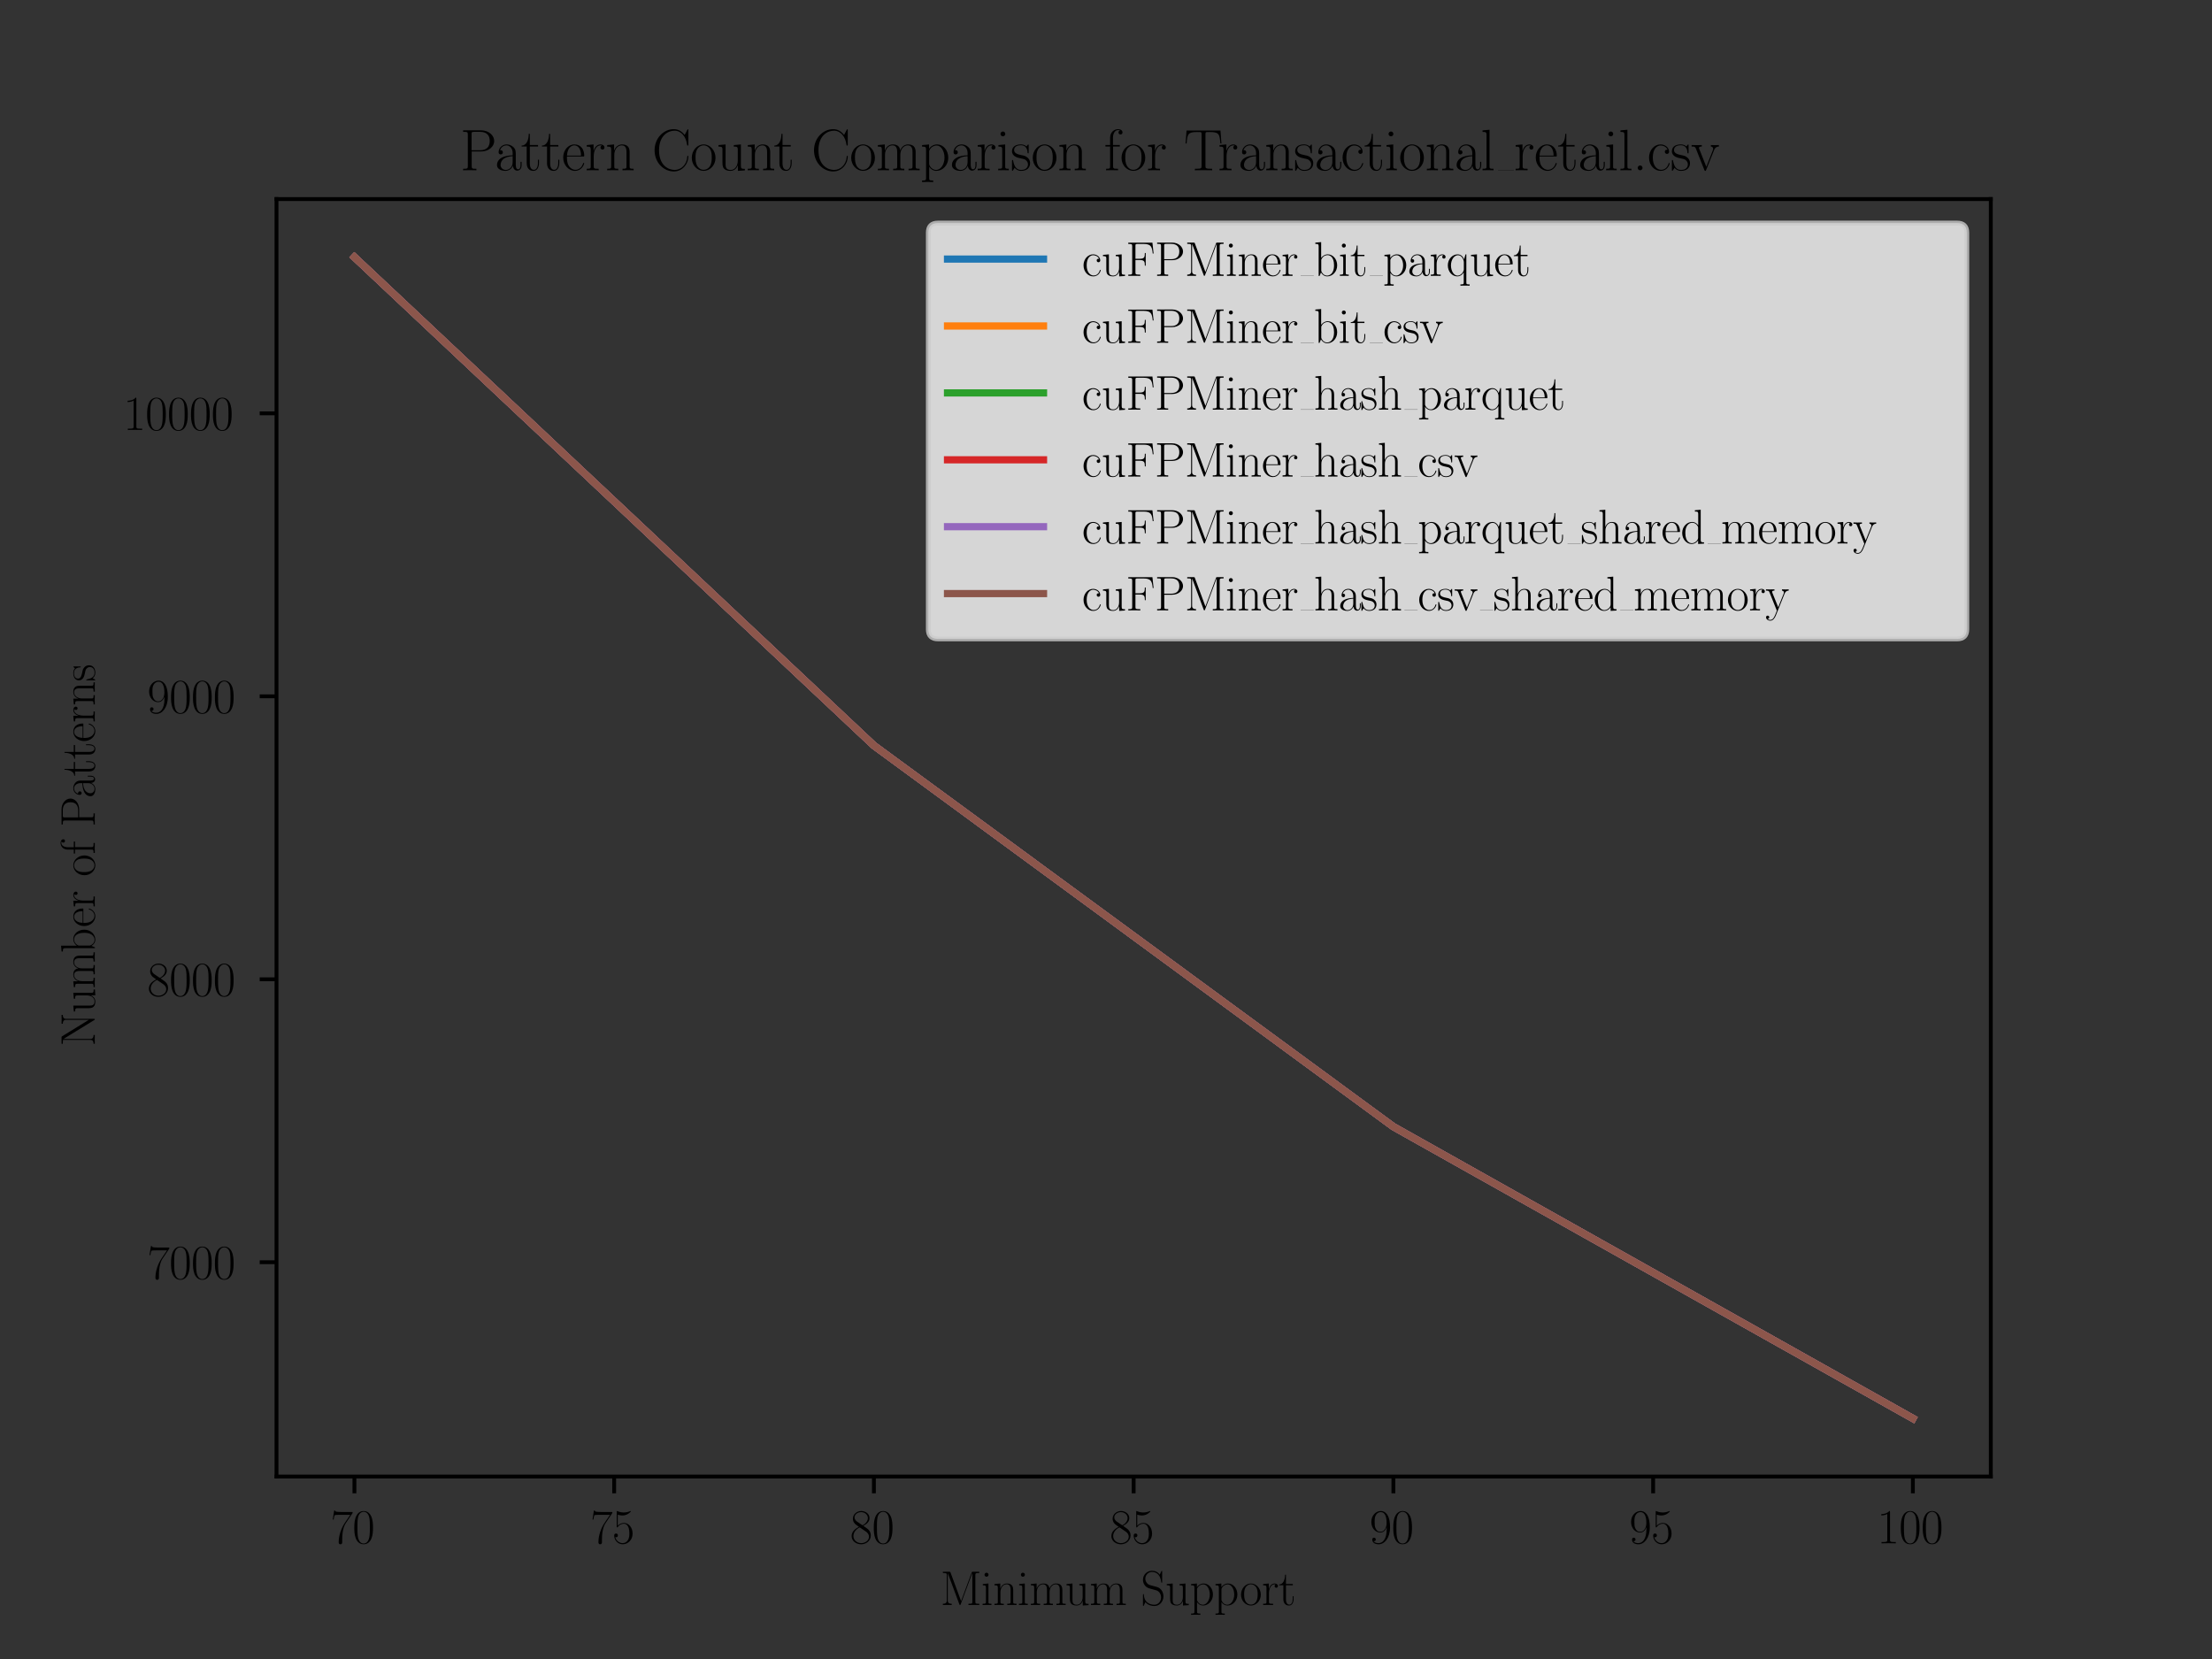 <?xml version="1.0" encoding="utf-8" standalone="no"?>
<!DOCTYPE svg PUBLIC "-//W3C//DTD SVG 1.1//EN"
  "http://www.w3.org/Graphics/SVG/1.1/DTD/svg11.dtd">
<svg xmlns:xlink="http://www.w3.org/1999/xlink" width="460.8pt" height="345.6pt" viewBox="0 0 460.8 345.6" xmlns="http://www.w3.org/2000/svg" version="1.1">
 <rect x="0" y="0" width="460.8" height="345.6" fill="#333333" stroke="none"/>
 <defs>
  <style type="text/css">*{stroke-linejoin: round; stroke-linecap: butt}</style>
 </defs>
 <g id="figure_1">
  <g id="patch_1">
   <path d="M 0 345.6 
L 460.8 345.6 
L 460.8 0 
L 0 0 
L 0 345.6 
z
" style="fill: none"/>
  </g>
  <g id="axes_1">
   <g id="patch_2">
    <path d="M 57.6 307.584 
L 414.72 307.584 
L 414.72 41.472 
L 57.6 41.472 
L 57.6 307.584 
z
" style="fill: none"/>
   </g>
   <g id="matplotlib.axis_1">
    <g id="xtick_1">
     <g id="line2d_1">
      <defs>
       <path id="mb8ec6fbab5" d="M 0 0 
L 0 3.5 
" style="stroke: #000000; stroke-width: 0.8"/>
      </defs>
      <g>
       <use xlink:href="#mb8ec6fbab5" x="73.833" y="307.584" style="stroke: #000000; stroke-width: 0.8"/>
      </g>
     </g>
     <g id="text_1">
      <!-- $\mathdefault{70}$ -->
      <g transform="translate(68.851 321.502) scale(0.1 -0.1)">
       <defs>
        <path id="CMR17-37" d="M 2886 3955 
L 2886 4096 
L 1382 4096 
C 634 4096 621 4166 595 4288 
L 480 4288 
L 294 3104 
L 410 3104 
C 429 3226 474 3552 550 3673 
C 589 3724 1062 3724 1171 3724 
L 2579 3724 
L 1869 2670 
C 1395 1961 1069 1003 1069 166 
C 1069 89 1069 -128 1299 -128 
C 1530 -128 1530 89 1530 172 
L 1530 466 
C 1530 1514 1709 2204 2003 2644 
L 2886 3955 
z
" transform="scale(0.016)"/>
        <path id="CMR17-30" d="M 2688 2038 
C 2688 2430 2682 3099 2413 3613 
C 2176 4063 1798 4224 1466 4224 
C 1158 4224 768 4082 525 3620 
C 269 3137 243 2539 243 2038 
C 243 1671 250 1112 448 623 
C 723 -39 1216 -128 1466 -128 
C 1760 -128 2208 -7 2470 604 
C 2662 1048 2688 1568 2688 2038 
z
M 1466 -26 
C 1056 -26 813 328 723 816 
C 653 1196 653 1749 653 2109 
C 653 2604 653 3015 736 3407 
C 858 3954 1216 4121 1466 4121 
C 1728 4121 2067 3947 2189 3420 
C 2272 3054 2278 2623 2278 2109 
C 2278 1691 2278 1176 2202 797 
C 2067 96 1690 -26 1466 -26 
z
" transform="scale(0.016)"/>
       </defs>
       <use xlink:href="#CMR17-37" transform="scale(0.996)"/>
       <use xlink:href="#CMR17-30" transform="translate(45.69 0) scale(0.996)"/>
      </g>
     </g>
    </g>
    <g id="xtick_2">
     <g id="line2d_2">
      <g>
       <use xlink:href="#mb8ec6fbab5" x="127.942" y="307.584" style="stroke: #000000; stroke-width: 0.8"/>
      </g>
     </g>
     <g id="text_2">
      <!-- $\mathdefault{75}$ -->
      <g transform="translate(122.96 321.502) scale(0.1 -0.1)">
       <defs>
        <path id="CMR17-35" d="M 730 3750 
C 794 3724 1056 3641 1325 3641 
C 1920 3641 2246 3961 2432 4140 
C 2432 4191 2432 4224 2394 4224 
C 2387 4224 2374 4224 2323 4198 
C 2099 4102 1837 4032 1517 4032 
C 1325 4032 1037 4055 723 4191 
C 653 4224 640 4224 634 4224 
C 602 4224 595 4217 595 4090 
L 595 2231 
C 595 2113 595 2080 659 2080 
C 691 2080 704 2093 736 2139 
C 941 2435 1222 2560 1542 2560 
C 1766 2560 2246 2415 2246 1293 
C 2246 1087 2246 716 2054 422 
C 1894 159 1645 25 1370 25 
C 947 25 518 319 403 812 
C 429 806 480 793 506 793 
C 589 793 749 838 749 1036 
C 749 1209 627 1280 506 1280 
C 358 1280 262 1190 262 1011 
C 262 454 704 -128 1382 -128 
C 2042 -128 2669 441 2669 1267 
C 2669 2054 2170 2662 1549 2662 
C 1222 2662 947 2540 730 2304 
L 730 3750 
z
" transform="scale(0.016)"/>
       </defs>
       <use xlink:href="#CMR17-37" transform="scale(0.996)"/>
       <use xlink:href="#CMR17-35" transform="translate(45.69 0) scale(0.996)"/>
      </g>
     </g>
    </g>
    <g id="xtick_3">
     <g id="line2d_3">
      <g>
       <use xlink:href="#mb8ec6fbab5" x="182.051" y="307.584" style="stroke: #000000; stroke-width: 0.8"/>
      </g>
     </g>
     <g id="text_3">
      <!-- $\mathdefault{80}$ -->
      <g transform="translate(177.07 321.502) scale(0.1 -0.1)">
       <defs>
        <path id="CMR17-38" d="M 1741 2289 
C 2144 2494 2554 2803 2554 3298 
C 2554 3884 1990 4224 1472 4224 
C 890 4224 378 3800 378 3215 
C 378 3054 416 2777 666 2533 
C 730 2469 998 2276 1171 2154 
C 883 2006 211 1652 211 945 
C 211 282 838 -128 1459 -128 
C 2144 -128 2720 366 2720 1022 
C 2720 1607 2330 1877 2074 2051 
L 1741 2289 
z
M 902 2855 
C 851 2887 595 3086 595 3388 
C 595 3781 998 4076 1459 4076 
C 1965 4076 2336 3716 2336 3298 
C 2336 2700 1670 2359 1638 2359 
C 1632 2359 1626 2359 1574 2398 
L 902 2855 
z
M 2080 1536 
C 2176 1466 2483 1253 2483 861 
C 2483 385 2010 25 1472 25 
C 890 25 448 443 448 951 
C 448 1459 838 1884 1280 2083 
L 2080 1536 
z
" transform="scale(0.016)"/>
       </defs>
       <use xlink:href="#CMR17-38" transform="scale(0.996)"/>
       <use xlink:href="#CMR17-30" transform="translate(45.69 0) scale(0.996)"/>
      </g>
     </g>
    </g>
    <g id="xtick_4">
     <g id="line2d_4">
      <g>
       <use xlink:href="#mb8ec6fbab5" x="236.16" y="307.584" style="stroke: #000000; stroke-width: 0.8"/>
      </g>
     </g>
     <g id="text_4">
      <!-- $\mathdefault{85}$ -->
      <g transform="translate(231.179 321.502) scale(0.1 -0.1)">
       <use xlink:href="#CMR17-38" transform="scale(0.996)"/>
       <use xlink:href="#CMR17-35" transform="translate(45.69 0) scale(0.996)"/>
      </g>
     </g>
    </g>
    <g id="xtick_5">
     <g id="line2d_5">
      <g>
       <use xlink:href="#mb8ec6fbab5" x="290.269" y="307.584" style="stroke: #000000; stroke-width: 0.8"/>
      </g>
     </g>
     <g id="text_5">
      <!-- $\mathdefault{90}$ -->
      <g transform="translate(285.288 321.502) scale(0.1 -0.1)">
       <defs>
        <path id="CMR17-39" d="M 2253 1871 
C 2253 448 1670 25 1190 25 
C 1043 25 685 43 538 281 
C 704 256 826 345 826 505 
C 826 678 685 736 595 736 
C 538 736 365 710 365 492 
C 365 68 742 -128 1203 -128 
C 1939 -128 2688 665 2688 2090 
C 2688 3857 1971 4224 1485 4224 
C 851 4224 243 3664 243 2800 
C 243 2000 762 1408 1414 1408 
C 1952 1408 2189 1910 2253 2122 
L 2253 1871 
z
M 1427 1510 
C 1254 1510 1011 1542 813 1929 
C 678 2181 678 2477 678 2793 
C 678 3174 678 3438 858 3722 
C 947 3857 1114 4076 1485 4076 
C 2240 4076 2240 2909 2240 2651 
C 2240 2193 2035 1510 1427 1510 
z
" transform="scale(0.016)"/>
       </defs>
       <use xlink:href="#CMR17-39" transform="scale(0.996)"/>
       <use xlink:href="#CMR17-30" transform="translate(45.69 0) scale(0.996)"/>
      </g>
     </g>
    </g>
    <g id="xtick_6">
     <g id="line2d_6">
      <g>
       <use xlink:href="#mb8ec6fbab5" x="344.378" y="307.584" style="stroke: #000000; stroke-width: 0.8"/>
      </g>
     </g>
     <g id="text_6">
      <!-- $\mathdefault{95}$ -->
      <g transform="translate(339.397 321.502) scale(0.1 -0.1)">
       <use xlink:href="#CMR17-39" transform="scale(0.996)"/>
       <use xlink:href="#CMR17-35" transform="translate(45.69 0) scale(0.996)"/>
      </g>
     </g>
    </g>
    <g id="xtick_7">
     <g id="line2d_7">
      <g>
       <use xlink:href="#mb8ec6fbab5" x="398.487" y="307.584" style="stroke: #000000; stroke-width: 0.8"/>
      </g>
     </g>
     <g id="text_7">
      <!-- $\mathdefault{100}$ -->
      <g transform="translate(391.015 321.502) scale(0.1 -0.1)">
       <defs>
        <path id="CMR17-31" d="M 1702 4083 
C 1702 4217 1696 4224 1606 4224 
C 1357 3927 979 3833 621 3820 
C 602 3820 570 3820 563 3808 
C 557 3795 557 3782 557 3648 
C 755 3648 1088 3686 1344 3839 
L 1344 467 
C 1344 243 1331 166 781 166 
L 589 166 
L 589 0 
C 896 6 1216 12 1523 12 
C 1830 12 2150 6 2458 0 
L 2458 166 
L 2266 166 
C 1715 166 1702 236 1702 467 
L 1702 4083 
z
" transform="scale(0.016)"/>
       </defs>
       <use xlink:href="#CMR17-31" transform="scale(0.996)"/>
       <use xlink:href="#CMR17-30" transform="translate(45.69 0) scale(0.996)"/>
       <use xlink:href="#CMR17-30" transform="translate(91.381 0) scale(0.996)"/>
      </g>
     </g>
    </g>
    <g id="text_8">
     <!-- Minimum Support -->
     <g transform="translate(195.88 334.358) scale(0.1 -0.1)">
      <defs>
       <path id="CMR17-4d" d="M 1338 4249 
C 1299 4345 1293 4352 1158 4352 
L 339 4352 
L 339 4185 
C 781 4185 851 4185 851 3898 
L 851 624 
C 851 465 851 166 339 166 
L 339 0 
C 486 12 755 12 915 12 
C 1075 12 1344 12 1491 0 
L 1491 166 
C 979 166 979 465 979 624 
L 979 4159 
L 986 4159 
L 2490 102 
C 2515 38 2528 0 2579 0 
C 2630 0 2643 38 2669 102 
L 4186 4191 
L 4192 4191 
L 4192 453 
C 4192 166 4122 166 3680 166 
L 3680 0 
C 3853 12 4198 12 4384 12 
C 4570 12 4922 12 5094 0 
L 5094 166 
C 4653 166 4582 166 4582 453 
L 4582 3898 
C 4582 4185 4653 4185 5094 4185 
L 5094 4352 
L 4282 4352 
C 4147 4352 4141 4345 4102 4249 
L 2720 516 
L 1338 4249 
z
" transform="scale(0.016)"/>
       <path id="CMR17-69" d="M 992 3961 
C 992 4102 877 4224 730 4224 
C 589 4224 467 4108 467 3961 
C 467 3820 582 3699 730 3699 
C 870 3699 992 3814 992 3961 
z
M 243 2745 
L 243 2579 
C 602 2579 653 2540 653 2231 
L 653 443 
C 653 198 627 166 218 166 
L 218 0 
C 371 12 646 12 806 12 
C 960 12 1222 12 1370 0 
L 1370 166 
C 992 166 979 205 979 436 
L 979 2816 
L 243 2745 
z
" transform="scale(0.016)"/>
       <path id="CMR17-6e" d="M 2656 1954 
C 2656 2282 2592 2816 1837 2816 
C 1331 2816 1069 2424 973 2166 
L 966 2166 
L 966 2816 
L 211 2745 
L 211 2578 
C 589 2578 646 2540 646 2231 
L 646 443 
C 646 198 621 166 211 166 
L 211 0 
C 365 12 646 12 813 12 
C 979 12 1267 12 1421 0 
L 1421 166 
C 1011 166 986 192 986 443 
L 986 1678 
C 986 2269 1344 2713 1792 2713 
C 2266 2713 2317 2289 2317 1980 
L 2317 443 
C 2317 198 2291 166 1882 166 
L 1882 0 
C 2035 12 2317 12 2483 12 
C 2650 12 2938 12 3091 0 
L 3091 166 
C 2682 166 2656 192 2656 443 
L 2656 1954 
z
" transform="scale(0.016)"/>
       <path id="CMR17-6d" d="M 4326 1954 
C 4326 2276 4269 2816 3507 2816 
C 3072 2816 2771 2520 2656 2173 
L 2650 2173 
C 2573 2700 2195 2816 1837 2816 
C 1331 2816 1069 2424 973 2166 
L 966 2166 
L 966 2816 
L 211 2745 
L 211 2578 
C 589 2578 646 2540 646 2231 
L 646 443 
C 646 198 621 166 211 166 
L 211 0 
C 365 12 646 12 813 12 
C 979 12 1267 12 1421 0 
L 1421 166 
C 1011 166 986 192 986 443 
L 986 1678 
C 986 2269 1344 2713 1792 2713 
C 2266 2713 2317 2289 2317 1980 
L 2317 443 
C 2317 198 2291 166 1882 166 
L 1882 0 
C 2035 12 2317 12 2483 12 
C 2650 12 2938 12 3091 0 
L 3091 166 
C 2682 166 2656 192 2656 443 
L 2656 1678 
C 2656 2269 3014 2713 3462 2713 
C 3936 2713 3987 2289 3987 1980 
L 3987 443 
C 3987 198 3962 166 3552 166 
L 3552 0 
C 3706 12 3987 12 4154 12 
C 4320 12 4608 12 4762 0 
L 4762 166 
C 4352 166 4326 192 4326 443 
L 4326 1954 
z
" transform="scale(0.016)"/>
       <path id="CMR17-75" d="M 1882 2745 
L 1882 2579 
C 2259 2579 2317 2540 2317 2229 
L 2317 1053 
C 2317 510 2029 38 1555 38 
C 1030 38 986 355 986 691 
L 986 2816 
L 211 2745 
L 211 2579 
C 467 2579 640 2579 646 2320 
L 646 1079 
C 646 646 646 368 813 187 
C 896 103 1056 -64 1517 -64 
C 2061 -64 2272 400 2323 536 
L 2330 536 
L 2330 -64 
L 3091 -13 
L 3091 154 
C 2714 154 2656 193 2656 503 
L 2656 2816 
L 1882 2745 
z
" transform="scale(0.016)"/>
       <path id="CMR17-53" d="M 2803 4351 
C 2803 4467 2797 4473 2758 4473 
C 2720 4473 2707 4447 2682 4390 
L 2490 3965 
C 2246 4320 1875 4480 1472 4480 
C 819 4480 294 3958 294 3301 
C 294 3101 339 2817 557 2546 
C 794 2250 1018 2198 1530 2063 
C 1722 2011 2042 1927 2106 1901 
C 2470 1747 2662 1360 2662 999 
C 2662 534 2336 38 1779 38 
C 1094 38 454 425 410 1328 
C 403 1431 397 1437 352 1437 
C 301 1437 294 1431 294 1302 
L 294 0 
C 294 -116 301 -122 339 -122 
C 384 -122 397 -90 486 109 
C 493 128 493 141 614 386 
C 934 -39 1472 -128 1779 -128 
C 2477 -128 2970 457 2970 1141 
C 2970 1476 2848 1734 2778 1850 
C 2509 2263 2221 2340 1914 2417 
C 1869 2437 1856 2437 1498 2527 
C 1152 2617 1005 2662 845 2836 
C 666 3036 602 3243 602 3449 
C 602 3868 934 4326 1478 4326 
C 2157 4326 2579 3842 2675 3036 
C 2694 2920 2701 2914 2746 2914 
C 2803 2914 2803 2933 2803 3043 
L 2803 4351 
z
" transform="scale(0.016)"/>
       <path id="CMR17-70" d="M 1408 -1114 
C 998 -1114 973 -1088 973 -834 
L 973 380 
C 1158 109 1427 -64 1766 -64 
C 2406 -64 3053 503 3053 1382 
C 3053 2196 2496 2816 1837 2816 
C 1453 2816 1139 2603 960 2345 
L 960 2816 
L 198 2745 
L 198 2577 
C 576 2577 634 2539 634 2228 
L 634 -834 
C 634 -1081 608 -1114 198 -1114 
L 198 -1280 
C 352 -1268 634 -1268 800 -1268 
C 966 -1268 1254 -1268 1408 -1280 
L 1408 -1114 
z
M 973 2015 
C 973 2106 973 2241 1222 2481 
C 1254 2506 1472 2700 1792 2700 
C 2259 2700 2643 2112 2643 1376 
C 2643 639 2234 38 1728 38 
C 1498 38 1248 148 1056 451 
C 973 594 973 632 973 736 
L 973 2015 
z
" transform="scale(0.016)"/>
       <path id="CMR17-6f" d="M 2758 1356 
C 2758 2176 2163 2816 1466 2816 
C 768 2816 173 2176 173 1356 
C 173 550 768 -64 1466 -64 
C 2163 -64 2758 550 2758 1356 
z
M 1466 51 
C 1165 51 909 230 762 480 
C 602 768 582 1126 582 1408 
C 582 1676 595 2009 762 2297 
C 890 2508 1139 2713 1466 2713 
C 1754 2713 1997 2553 2150 2329 
C 2349 2028 2349 1606 2349 1408 
C 2349 1158 2336 774 2163 467 
C 1984 172 1709 51 1466 51 
z
" transform="scale(0.016)"/>
       <path id="CMR17-72" d="M 960 1517 
C 960 2134 1222 2713 1702 2713 
C 1747 2713 1792 2707 1837 2687 
C 1837 2687 1696 2642 1696 2475 
C 1696 2321 1818 2257 1914 2257 
C 1990 2257 2131 2302 2131 2482 
C 2131 2687 1926 2816 1709 2816 
C 1222 2816 1011 2340 947 2115 
L 941 2115 
L 941 2816 
L 198 2745 
L 198 2578 
C 576 2578 634 2540 634 2231 
L 634 443 
C 634 198 608 166 198 166 
L 198 0 
C 352 12 646 12 813 12 
C 998 12 1325 12 1498 0 
L 1498 166 
C 1037 166 960 166 960 455 
L 960 1517 
z
" transform="scale(0.016)"/>
       <path id="CMR17-74" d="M 966 2585 
L 1862 2585 
L 1862 2752 
L 966 2752 
L 966 3968 
L 851 3968 
C 838 3292 614 2700 70 2687 
L 70 2585 
L 627 2585 
L 627 778 
C 627 655 627 -64 1370 -64 
C 1747 -64 1965 308 1965 784 
L 1965 1151 
L 1850 1151 
L 1850 790 
C 1850 347 1677 51 1408 51 
C 1222 51 966 179 966 765 
L 966 2585 
z
" transform="scale(0.016)"/>
      </defs>
      <use xlink:href="#CMR17-4d" transform="scale(0.996)"/>
      <use xlink:href="#CMR17-69" transform="translate(84.687 0) scale(0.996)"/>
      <use xlink:href="#CMR17-6e" transform="translate(109.558 0) scale(0.996)"/>
      <use xlink:href="#CMR17-69" transform="translate(160.453 0) scale(0.996)"/>
      <use xlink:href="#CMR17-6d" transform="translate(185.324 0) scale(0.996)"/>
      <use xlink:href="#CMR17-75" transform="translate(259.642 0) scale(0.996)"/>
      <use xlink:href="#CMR17-6d" transform="translate(310.537 0) scale(0.996)"/>
      <use xlink:href="#CMR17-53" transform="translate(417.532 0) scale(0.996)"/>
      <use xlink:href="#CMR17-75" transform="translate(468.428 0) scale(0.996)"/>
      <use xlink:href="#CMR17-70" transform="translate(519.323 0) scale(0.996)"/>
      <use xlink:href="#CMR17-70" transform="translate(570.219 0) scale(0.996)"/>
      <use xlink:href="#CMR17-6f" transform="translate(623.716 0) scale(0.996)"/>
      <use xlink:href="#CMR17-72" transform="translate(669.407 0) scale(0.996)"/>
      <use xlink:href="#CMR17-74" transform="translate(704.688 0) scale(0.996)"/>
     </g>
    </g>
   </g>
   <g id="matplotlib.axis_2">
    <g id="ytick_1">
     <g id="line2d_8">
      <defs>
       <path id="mb05bef03f8" d="M 0 0 
L -3.5 0 
" style="stroke: #000000; stroke-width: 0.8"/>
      </defs>
      <g>
       <use xlink:href="#mb05bef03f8" x="57.6" y="262.949" style="stroke: #000000; stroke-width: 0.8"/>
      </g>
     </g>
     <g id="text_9">
      <!-- $\mathdefault{7000}$ -->
      <g transform="translate(30.675 266.408) scale(0.1 -0.1)">
       <use xlink:href="#CMR17-37" transform="scale(0.996)"/>
       <use xlink:href="#CMR17-30" transform="translate(45.69 0) scale(0.996)"/>
       <use xlink:href="#CMR17-30" transform="translate(91.381 0) scale(0.996)"/>
       <use xlink:href="#CMR17-30" transform="translate(137.071 0) scale(0.996)"/>
      </g>
     </g>
    </g>
    <g id="ytick_2">
     <g id="line2d_9">
      <g>
       <use xlink:href="#mb05bef03f8" x="57.6" y="204.002" style="stroke: #000000; stroke-width: 0.8"/>
      </g>
     </g>
     <g id="text_10">
      <!-- $\mathdefault{8000}$ -->
      <g transform="translate(30.675 207.461) scale(0.1 -0.1)">
       <use xlink:href="#CMR17-38" transform="scale(0.996)"/>
       <use xlink:href="#CMR17-30" transform="translate(45.69 0) scale(0.996)"/>
       <use xlink:href="#CMR17-30" transform="translate(91.381 0) scale(0.996)"/>
       <use xlink:href="#CMR17-30" transform="translate(137.071 0) scale(0.996)"/>
      </g>
     </g>
    </g>
    <g id="ytick_3">
     <g id="line2d_10">
      <g>
       <use xlink:href="#mb05bef03f8" x="57.6" y="145.054" style="stroke: #000000; stroke-width: 0.8"/>
      </g>
     </g>
     <g id="text_11">
      <!-- $\mathdefault{9000}$ -->
      <g transform="translate(30.675 148.514) scale(0.1 -0.1)">
       <use xlink:href="#CMR17-39" transform="scale(0.996)"/>
       <use xlink:href="#CMR17-30" transform="translate(45.69 0) scale(0.996)"/>
       <use xlink:href="#CMR17-30" transform="translate(91.381 0) scale(0.996)"/>
       <use xlink:href="#CMR17-30" transform="translate(137.071 0) scale(0.996)"/>
      </g>
     </g>
    </g>
    <g id="ytick_4">
     <g id="line2d_11">
      <g>
       <use xlink:href="#mb05bef03f8" x="57.6" y="86.107" style="stroke: #000000; stroke-width: 0.8"/>
      </g>
     </g>
     <g id="text_12">
      <!-- $\mathdefault{10000}$ -->
      <g transform="translate(25.693 89.566) scale(0.1 -0.1)">
       <use xlink:href="#CMR17-31" transform="scale(0.996)"/>
       <use xlink:href="#CMR17-30" transform="translate(45.69 0) scale(0.996)"/>
       <use xlink:href="#CMR17-30" transform="translate(91.381 0) scale(0.996)"/>
       <use xlink:href="#CMR17-30" transform="translate(137.071 0) scale(0.996)"/>
       <use xlink:href="#CMR17-30" transform="translate(182.762 0) scale(0.996)"/>
      </g>
     </g>
    </g>
    <g id="text_13">
     <!-- Number of Patterns -->
     <g transform="translate(19.756 217.962) rotate(-90) scale(0.1 -0.1)">
      <defs>
       <path id="CMR17-4e" d="M 1312 4275 
C 1267 4345 1261 4352 1139 4352 
L 326 4352 
L 326 4185 
L 448 4185 
C 704 4185 819 4153 838 4147 
L 838 624 
C 838 465 838 166 326 166 
L 326 0 
C 474 12 742 12 902 12 
C 1062 12 1331 12 1478 0 
L 1478 166 
C 966 166 966 465 966 624 
L 966 4057 
C 1011 4019 1011 4007 1056 3943 
L 3430 76 
C 3475 0 3494 0 3526 0 
C 3590 0 3590 19 3590 140 
L 3590 3726 
C 3590 3885 3590 4185 4102 4185 
L 4102 4352 
C 3955 4339 3686 4339 3526 4339 
C 3366 4339 3098 4339 2950 4352 
L 2950 4185 
C 3462 4185 3462 3885 3462 3726 
L 3462 777 
L 1312 4275 
z
" transform="scale(0.016)"/>
       <path id="CMR17-62" d="M 960 4416 
L 198 4345 
L 198 4179 
C 576 4179 634 4141 634 3843 
L 634 -13 
L 749 -13 
L 934 445 
C 1120 141 1395 -64 1766 -64 
C 2406 -64 3053 503 3053 1382 
C 3053 2209 2477 2816 1830 2816 
C 1434 2816 1152 2603 960 2351 
L 960 4416 
z
M 973 2022 
C 973 2138 973 2157 1062 2293 
C 1312 2681 1670 2713 1792 2713 
C 1984 2713 2643 2610 2643 1388 
C 2643 109 1888 38 1734 38 
C 1536 38 1248 115 1043 490 
C 973 613 973 626 973 742 
L 973 2022 
z
" transform="scale(0.016)"/>
       <path id="CMR17-65" d="M 2438 1503 
C 2464 1529 2464 1542 2464 1606 
C 2464 2251 2118 2816 1389 2816 
C 710 2816 173 2175 173 1394 
C 173 554 781 -64 1459 -64 
C 2176 -64 2458 619 2458 755 
C 2458 800 2419 800 2406 800 
C 2362 800 2355 787 2330 709 
C 2189 270 1837 51 1504 51 
C 1229 51 954 206 781 490 
C 582 819 582 1200 582 1503 
L 2438 1503 
z
M 589 1600 
C 634 2511 1126 2713 1382 2713 
C 1818 2713 2112 2308 2118 1600 
L 589 1600 
z
" transform="scale(0.016)"/>
       <path id="CMR17-66" d="M 979 2585 
L 1709 2585 
L 1709 2752 
L 966 2752 
L 966 3539 
C 966 4076 1235 4377 1510 4377 
C 1594 4377 1690 4363 1754 4339 
C 1702 4326 1568 4281 1568 4121 
C 1568 3955 1696 3904 1786 3904 
C 1875 3904 2003 3955 2003 4121 
C 2003 4353 1773 4480 1517 4480 
C 1152 4480 653 4211 653 3526 
L 653 2752 
L 141 2752 
L 141 2585 
L 653 2585 
L 653 441 
C 653 198 627 166 218 166 
L 218 0 
C 371 12 666 12 832 12 
C 1018 12 1344 12 1517 0 
L 1517 166 
C 1056 166 979 166 979 454 
L 979 2585 
z
" transform="scale(0.016)"/>
       <path id="CMR17-50" d="M 1267 2048 
L 2291 2048 
C 3117 2048 3718 2583 3718 3187 
C 3718 3791 3130 4352 2291 4352 
L 333 4352 
L 333 4185 
C 774 4185 845 4185 845 3899 
L 845 453 
C 845 166 774 166 333 166 
L 333 0 
C 518 12 858 12 1056 12 
C 1254 12 1594 12 1779 0 
L 1779 166 
C 1338 166 1267 166 1267 453 
L 1267 2048 
z
M 1254 2182 
L 1254 3937 
C 1254 4153 1267 4185 1523 4185 
L 2170 4185 
C 2995 4185 3232 3715 3232 3187 
C 3232 2608 2950 2182 2170 2182 
L 1254 2182 
z
" transform="scale(0.016)"/>
       <path id="CMR17-61" d="M 2304 1656 
C 2304 2048 2304 2275 2035 2534 
C 1798 2751 1523 2816 1306 2816 
C 800 2816 435 2408 435 1977 
C 435 1740 627 1728 666 1728 
C 749 1728 896 1779 896 1958 
C 896 2118 774 2188 666 2188 
C 640 2188 608 2182 589 2176 
C 723 2594 1069 2713 1293 2713 
C 1613 2713 1965 2421 1965 1875 
L 1965 1632 
C 1587 1619 1133 1568 774 1373 
C 371 1147 256 822 256 576 
C 256 77 832 -64 1171 -64 
C 1523 -64 1850 135 1990 505 
C 2003 219 2182 -39 2464 -39 
C 2598 -39 2938 51 2938 563 
L 2938 926 
L 2822 926 
L 2822 557 
C 2822 161 2650 109 2566 109 
C 2304 109 2304 446 2304 732 
L 2304 1656 
z
M 1965 887 
C 1965 323 1568 38 1216 38 
C 896 38 646 278 646 576 
C 646 771 730 1114 1101 1322 
C 1408 1497 1760 1523 1965 1536 
L 1965 887 
z
" transform="scale(0.016)"/>
       <path id="CMR17-73" d="M 1978 2688 
C 1978 2803 1971 2809 1933 2809 
C 1907 2809 1901 2803 1824 2707 
C 1805 2681 1747 2617 1728 2592 
C 1523 2809 1235 2816 1126 2816 
C 416 2816 160 2444 160 2073 
C 160 1497 813 1363 998 1324 
C 1402 1241 1542 1216 1677 1100 
C 1760 1024 1901 883 1901 652 
C 1901 384 1747 38 1158 38 
C 602 38 403 460 288 1024 
C 269 1113 269 1120 218 1120 
C 166 1120 160 1113 160 985 
L 160 64 
C 160 -52 166 -58 205 -58 
C 237 -58 243 -52 275 0 
C 314 57 410 211 448 275 
C 576 102 800 -64 1158 -64 
C 1792 -64 2131 281 2131 780 
C 2131 1107 1958 1280 1875 1356 
C 1683 1555 1459 1600 1190 1651 
C 838 1728 390 1817 390 2208 
C 390 2374 480 2726 1126 2726 
C 1811 2726 1850 2086 1862 1881 
C 1869 1849 1901 1843 1920 1843 
C 1978 1843 1978 1862 1978 1971 
L 1978 2688 
z
" transform="scale(0.016)"/>
      </defs>
      <use xlink:href="#CMR17-4e" transform="scale(0.996)"/>
      <use xlink:href="#CMR17-75" transform="translate(69.072 0) scale(0.996)"/>
      <use xlink:href="#CMR17-6d" transform="translate(119.968 0) scale(0.996)"/>
      <use xlink:href="#CMR17-62" transform="translate(194.285 0) scale(0.996)"/>
      <use xlink:href="#CMR17-65" transform="translate(247.783 0) scale(0.996)"/>
      <use xlink:href="#CMR17-72" transform="translate(288.268 0) scale(0.996)"/>
      <use xlink:href="#CMR17-6f" transform="translate(353.625 0) scale(0.996)"/>
      <use xlink:href="#CMR17-66" transform="translate(399.316 0) scale(0.996)"/>
      <use xlink:href="#CMR17-50" transform="translate(456.865 0) scale(0.996)"/>
      <use xlink:href="#CMR17-61" transform="translate(516.849 0) scale(0.996)"/>
      <use xlink:href="#CMR17-74" transform="translate(562.539 0) scale(0.996)"/>
      <use xlink:href="#CMR17-74" transform="translate(597.82 0) scale(0.996)"/>
      <use xlink:href="#CMR17-65" transform="translate(633.101 0) scale(0.996)"/>
      <use xlink:href="#CMR17-72" transform="translate(673.587 0) scale(0.996)"/>
      <use xlink:href="#CMR17-6e" transform="translate(708.867 0) scale(0.996)"/>
      <use xlink:href="#CMR17-73" transform="translate(759.763 0) scale(0.996)"/>
     </g>
    </g>
   </g>
   <g id="line2d_12">
    <path d="M 398.487 295.488 
L 290.269 234.713 
L 182.051 155.311 
L 73.833 53.568 
" clip-path="url(#p30b217193f)" style="fill: none; stroke: #1f77b4; stroke-width: 1.5; stroke-linecap: square"/>
   </g>
   <g id="line2d_13">
    <path d="M 398.487 295.488 
L 290.269 234.713 
L 182.051 155.311 
L 73.833 53.568 
" clip-path="url(#p30b217193f)" style="fill: none; stroke: #ff7f0e; stroke-width: 1.5; stroke-linecap: square"/>
   </g>
   <g id="line2d_14">
    <path d="M 398.487 295.488 
L 290.269 234.713 
L 182.051 155.311 
L 73.833 53.568 
" clip-path="url(#p30b217193f)" style="fill: none; stroke: #2ca02c; stroke-width: 1.5; stroke-linecap: square"/>
   </g>
   <g id="line2d_15">
    <path d="M 398.487 295.488 
L 290.269 234.713 
L 182.051 155.311 
L 73.833 53.568 
" clip-path="url(#p30b217193f)" style="fill: none; stroke: #d62728; stroke-width: 1.5; stroke-linecap: square"/>
   </g>
   <g id="line2d_16">
    <path d="M 398.487 295.488 
L 290.269 234.713 
L 182.051 155.311 
L 73.833 53.568 
" clip-path="url(#p30b217193f)" style="fill: none; stroke: #9467bd; stroke-width: 1.5; stroke-linecap: square"/>
   </g>
   <g id="line2d_17">
    <path d="M 398.487 295.488 
L 290.269 234.713 
L 182.051 155.311 
L 73.833 53.568 
" clip-path="url(#p30b217193f)" style="fill: none; stroke: #8c564b; stroke-width: 1.5; stroke-linecap: square"/>
   </g>
   <g id="patch_3">
    <path d="M 57.6 307.584 
L 57.6 41.472 
" style="fill: none; stroke: #000000; stroke-width: 0.8; stroke-linejoin: miter; stroke-linecap: square"/>
   </g>
   <g id="patch_4">
    <path d="M 414.72 307.584 
L 414.72 41.472 
" style="fill: none; stroke: #000000; stroke-width: 0.8; stroke-linejoin: miter; stroke-linecap: square"/>
   </g>
   <g id="patch_5">
    <path d="M 57.6 307.584 
L 414.72 307.584 
" style="fill: none; stroke: #000000; stroke-width: 0.8; stroke-linejoin: miter; stroke-linecap: square"/>
   </g>
   <g id="patch_6">
    <path d="M 57.6 41.472 
L 414.72 41.472 
" style="fill: none; stroke: #000000; stroke-width: 0.8; stroke-linejoin: miter; stroke-linecap: square"/>
   </g>
   <g id="text_14">
    <!-- Pattern Count Comparison for Transactional_retail.csv -->
    <g transform="translate(95.842 35.472) scale(0.12 -0.12)">
     <defs>
      <path id="CMR17-43" d="M 3974 4351 
C 3974 4467 3968 4473 3930 4473 
C 3904 4473 3898 4467 3853 4390 
L 3571 3849 
C 3258 4249 2874 4480 2381 4480 
C 1286 4480 294 3507 294 2179 
C 294 837 1286 -128 2387 -128 
C 3366 -128 3974 741 3974 1482 
C 3974 1547 3974 1573 3917 1573 
C 3866 1573 3866 1553 3859 1495 
C 3808 592 3168 38 2477 38 
C 1824 38 781 502 781 2179 
C 781 3862 1843 4313 2464 4313 
C 3187 4313 3712 3681 3834 2785 
C 3846 2707 3846 2695 3904 2695 
C 3974 2695 3974 2707 3974 2824 
L 3974 4351 
z
" transform="scale(0.016)"/>
      <path id="CMR17-54" d="M 3981 4332 
L 288 4332 
L 179 2924 
L 294 2924 
C 378 3981 467 4166 1453 4166 
C 1568 4166 1754 4166 1805 4159 
C 1926 4140 1926 4064 1926 3917 
L 1926 465 
C 1926 236 1907 166 1376 166 
L 1197 166 
L 1197 0 
C 1504 6 1824 12 2138 12 
C 2451 12 2771 6 3078 0 
L 3078 166 
L 2899 166 
C 2368 166 2349 236 2349 465 
L 2349 3917 
C 2349 4057 2349 4134 2464 4159 
C 2515 4166 2701 4166 2816 4166 
C 3795 4166 3891 3981 3974 2924 
L 4090 2924 
L 3981 4332 
z
" transform="scale(0.016)"/>
      <path id="CMR17-63" d="M 2234 2240 
C 2112 2240 1933 2240 1933 2015 
C 1933 1836 2080 1785 2163 1785 
C 2208 1785 2394 1804 2394 2028 
C 2394 2476 1958 2816 1466 2816 
C 787 2816 211 2201 211 1379 
C 211 521 813 -64 1466 -64 
C 2259 -64 2458 676 2458 747 
C 2458 773 2451 792 2406 792 
C 2362 792 2355 786 2330 702 
C 2163 180 1798 51 1523 51 
C 1114 51 621 431 621 1385 
C 621 2358 1094 2700 1472 2700 
C 1722 2700 2093 2582 2234 2240 
z
" transform="scale(0.016)"/>
      <path id="CMR17-6c" d="M 979 4416 
L 218 4345 
L 218 4179 
C 595 4179 653 4141 653 3835 
L 653 439 
C 653 198 627 166 218 166 
L 218 0 
C 371 12 653 12 813 12 
C 979 12 1261 12 1414 0 
L 1414 166 
C 1005 166 979 191 979 439 
L 979 4416 
z
" transform="scale(0.016)"/>
      <path id="CMR17-2e" d="M 1062 262 
C 1062 422 934 524 800 524 
C 672 524 538 422 538 262 
C 538 102 666 0 800 0 
C 928 0 1062 102 1062 262 
z
" transform="scale(0.016)"/>
      <path id="CMR17-76" d="M 2502 2173 
C 2560 2315 2662 2572 3034 2585 
L 3034 2752 
C 2912 2745 2752 2739 2630 2739 
C 2496 2739 2285 2739 2157 2752 
L 2157 2585 
C 2317 2572 2406 2495 2406 2328 
C 2406 2270 2406 2257 2368 2167 
L 1664 379 
L 902 2308 
C 864 2392 864 2405 864 2431 
C 864 2585 1075 2585 1171 2585 
L 1171 2752 
C 1018 2739 736 2739 576 2739 
C 403 2739 205 2739 64 2752 
L 64 2585 
C 307 2585 442 2585 518 2386 
L 1446 44 
C 1485 -52 1491 -64 1549 -64 
C 1606 -64 1613 -52 1651 44 
L 2502 2173 
z
" transform="scale(0.016)"/>
     </defs>
     <use xlink:href="#CMR17-50" transform="scale(0.996)"/>
     <use xlink:href="#CMR17-61" transform="translate(59.984 0) scale(0.996)"/>
     <use xlink:href="#CMR17-74" transform="translate(105.674 0) scale(0.996)"/>
     <use xlink:href="#CMR17-74" transform="translate(140.955 0) scale(0.996)"/>
     <use xlink:href="#CMR17-65" transform="translate(176.236 0) scale(0.996)"/>
     <use xlink:href="#CMR17-72" transform="translate(216.722 0) scale(0.996)"/>
     <use xlink:href="#CMR17-6e" transform="translate(252.002 0) scale(0.996)"/>
     <use xlink:href="#CMR17-43" transform="translate(332.974 0) scale(0.996)"/>
     <use xlink:href="#CMR17-6f" transform="translate(399.484 0) scale(0.996)"/>
     <use xlink:href="#CMR17-75" transform="translate(445.174 0) scale(0.996)"/>
     <use xlink:href="#CMR17-6e" transform="translate(496.069 0) scale(0.996)"/>
     <use xlink:href="#CMR17-74" transform="translate(544.362 0) scale(0.996)"/>
     <use xlink:href="#CMR17-43" transform="translate(609.719 0) scale(0.996)"/>
     <use xlink:href="#CMR17-6f" transform="translate(676.229 0) scale(0.996)"/>
     <use xlink:href="#CMR17-6d" transform="translate(721.919 0) scale(0.996)"/>
     <use xlink:href="#CMR17-70" transform="translate(798.839 0) scale(0.996)"/>
     <use xlink:href="#CMR17-61" transform="translate(849.734 0) scale(0.996)"/>
     <use xlink:href="#CMR17-72" transform="translate(895.425 0) scale(0.996)"/>
     <use xlink:href="#CMR17-69" transform="translate(930.706 0) scale(0.996)"/>
     <use xlink:href="#CMR17-73" transform="translate(955.577 0) scale(0.996)"/>
     <use xlink:href="#CMR17-6f" transform="translate(991.378 0) scale(0.996)"/>
     <use xlink:href="#CMR17-6e" transform="translate(1037.068 0) scale(0.996)"/>
     <use xlink:href="#CMR17-66" transform="translate(1118.04 0) scale(0.996)"/>
     <use xlink:href="#CMR17-6f" transform="translate(1145.513 0) scale(0.996)"/>
     <use xlink:href="#CMR17-72" transform="translate(1191.204 0) scale(0.996)"/>
     <use xlink:href="#CMR17-54" transform="translate(1256.56 0) scale(0.996)"/>
     <use xlink:href="#CMR17-72" transform="translate(1315.263 0) scale(0.996)"/>
     <use xlink:href="#CMR17-61" transform="translate(1350.544 0) scale(0.996)"/>
     <use xlink:href="#CMR17-6e" transform="translate(1396.234 0) scale(0.996)"/>
     <use xlink:href="#CMR17-73" transform="translate(1447.13 0) scale(0.996)"/>
     <use xlink:href="#CMR17-61" transform="translate(1482.931 0) scale(0.996)"/>
     <use xlink:href="#CMR17-63" transform="translate(1528.622 0) scale(0.996)"/>
     <use xlink:href="#CMR17-74" transform="translate(1569.107 0) scale(0.996)"/>
     <use xlink:href="#CMR17-69" transform="translate(1604.388 0) scale(0.996)"/>
     <use xlink:href="#CMR17-6f" transform="translate(1629.259 0) scale(0.996)"/>
     <use xlink:href="#CMR17-6e" transform="translate(1674.95 0) scale(0.996)"/>
     <use xlink:href="#CMR17-61" transform="translate(1725.845 0) scale(0.996)"/>
     <use xlink:href="#CMR17-6c" transform="translate(1771.535 0) scale(0.996)"/>
     <use xlink:href="#CMR17-72" transform="translate(1829.304 0) scale(0.996)"/>
     <use xlink:href="#CMR17-65" transform="translate(1864.584 0) scale(0.996)"/>
     <use xlink:href="#CMR17-74" transform="translate(1905.07 0) scale(0.996)"/>
     <use xlink:href="#CMR17-61" transform="translate(1940.351 0) scale(0.996)"/>
     <use xlink:href="#CMR17-69" transform="translate(1986.041 0) scale(0.996)"/>
     <use xlink:href="#CMR17-6c" transform="translate(2010.912 0) scale(0.996)"/>
     <use xlink:href="#CMR17-2e" transform="translate(2035.783 0) scale(0.996)"/>
     <use xlink:href="#CMR17-63" transform="translate(2060.654 0) scale(0.996)"/>
     <use xlink:href="#CMR17-73" transform="translate(2101.14 0) scale(0.996)"/>
     <use xlink:href="#CMR17-76" transform="translate(2136.941 0) scale(0.996)"/>
     <path d="M 1801.889 0 
L 1829.304 0 
L 1829.304 0.399 
L 1801.889 0.399 
L 1801.889 0 
z
"/>
    </g>
   </g>
   <g id="legend_1">
    <g id="patch_7">
     <path d="M 195.385 133.095 
L 407.72 133.095 
Q 409.72 133.095 409.72 131.095 
L 409.72 48.472 
Q 409.72 46.472 407.72 46.472 
L 195.385 46.472 
Q 193.385 46.472 193.385 48.472 
L 193.385 131.095 
Q 193.385 133.095 195.385 133.095 
z
" style="fill: #ffffff; opacity: 0.8; stroke: #cccccc; stroke-linejoin: miter"/>
    </g>
    <g id="line2d_18">
     <path d="M 197.385 53.972 
L 207.385 53.972 
L 217.385 53.972 
" style="fill: none; stroke: #1f77b4; stroke-width: 1.5; stroke-linecap: square"/>
    </g>
    <g id="text_15">
     <!-- cuFPMiner\_bit\_parquet -->
     <g transform="translate(225.385 57.472) scale(0.1 -0.1)">
      <defs>
       <path id="CMR17-46" d="M 3482 4339 
L 326 4339 
L 326 4172 
C 768 4172 838 4172 838 3883 
L 838 450 
C 838 166 768 166 326 166 
L 326 0 
C 512 12 870 12 1069 12 
C 1331 12 1638 12 1901 0 
L 1901 166 
L 1760 166 
C 1274 166 1261 229 1261 456 
L 1261 2073 
L 1837 2073 
C 2432 2073 2490 1865 2490 1334 
L 2605 1334 
L 2605 2991 
L 2490 2991 
C 2490 2451 2432 2240 1837 2240 
L 1261 2240 
L 1261 3922 
C 1261 4140 1274 4172 1530 4172 
L 2355 4172 
C 3322 4172 3430 3774 3520 2920 
L 3635 2920 
L 3482 4339 
z
" transform="scale(0.016)"/>
       <path id="CMR17-71" d="M 2630 2816 
L 2528 2816 
L 2336 2177 
C 2189 2519 1920 2816 1491 2816 
C 838 2816 211 2228 211 1376 
C 211 529 800 -64 1440 -64 
C 1933 -64 2208 316 2291 458 
L 2291 -834 
C 2291 -1081 2266 -1114 1856 -1114 
L 1856 -1280 
C 2010 -1268 2291 -1268 2458 -1268 
C 2624 -1268 2912 -1268 3066 -1280 
L 3066 -1114 
C 2656 -1114 2630 -1088 2630 -834 
L 2630 2816 
z
M 2304 871 
C 2304 594 2074 335 2054 316 
C 1856 90 1626 38 1472 38 
C 992 38 621 652 621 1369 
C 621 2125 1043 2700 1536 2700 
C 2048 2700 2304 2112 2304 1776 
L 2304 871 
z
" transform="scale(0.016)"/>
      </defs>
      <use xlink:href="#CMR17-63" transform="scale(0.996)"/>
      <use xlink:href="#CMR17-75" transform="translate(40.486 0) scale(0.996)"/>
      <use xlink:href="#CMR17-46" transform="translate(91.381 0) scale(0.996)"/>
      <use xlink:href="#CMR17-50" transform="translate(151.365 0) scale(0.996)"/>
      <use xlink:href="#CMR17-4d" transform="translate(213.951 0) scale(0.996)"/>
      <use xlink:href="#CMR17-69" transform="translate(298.638 0) scale(0.996)"/>
      <use xlink:href="#CMR17-6e" transform="translate(323.509 0) scale(0.996)"/>
      <use xlink:href="#CMR17-65" transform="translate(374.405 0) scale(0.996)"/>
      <use xlink:href="#CMR17-72" transform="translate(414.89 0) scale(0.996)"/>
      <use xlink:href="#CMR17-62" transform="translate(483.068 0) scale(0.996)"/>
      <use xlink:href="#CMR17-69" transform="translate(533.964 0) scale(0.996)"/>
      <use xlink:href="#CMR17-74" transform="translate(558.835 0) scale(0.996)"/>
      <use xlink:href="#CMR17-70" transform="translate(627.013 0) scale(0.996)"/>
      <use xlink:href="#CMR17-61" transform="translate(677.908 0) scale(0.996)"/>
      <use xlink:href="#CMR17-72" transform="translate(723.598 0) scale(0.996)"/>
      <use xlink:href="#CMR17-71" transform="translate(758.879 0) scale(0.996)"/>
      <use xlink:href="#CMR17-75" transform="translate(807.172 0) scale(0.996)"/>
      <use xlink:href="#CMR17-65" transform="translate(858.068 0) scale(0.996)"/>
      <use xlink:href="#CMR17-74" transform="translate(898.553 0) scale(0.996)"/>
      <path d="M 455.654 0 
L 483.068 0 
L 483.068 0.399 
L 455.654 0.399 
L 455.654 0 
z
"/>
      <path d="M 599.598 0 
L 627.013 0 
L 627.013 0.399 
L 599.598 0.399 
L 599.598 0 
z
"/>
     </g>
    </g>
    <g id="line2d_19">
     <path d="M 197.385 67.909 
L 207.385 67.909 
L 217.385 67.909 
" style="fill: none; stroke: #ff7f0e; stroke-width: 1.5; stroke-linecap: square"/>
    </g>
    <g id="text_16">
     <!-- cuFPMiner\_bit\_csv -->
     <g transform="translate(225.385 71.409) scale(0.1 -0.1)">
      <use xlink:href="#CMR17-63" transform="scale(0.996)"/>
      <use xlink:href="#CMR17-75" transform="translate(40.486 0) scale(0.996)"/>
      <use xlink:href="#CMR17-46" transform="translate(91.381 0) scale(0.996)"/>
      <use xlink:href="#CMR17-50" transform="translate(151.365 0) scale(0.996)"/>
      <use xlink:href="#CMR17-4d" transform="translate(213.951 0) scale(0.996)"/>
      <use xlink:href="#CMR17-69" transform="translate(298.638 0) scale(0.996)"/>
      <use xlink:href="#CMR17-6e" transform="translate(323.509 0) scale(0.996)"/>
      <use xlink:href="#CMR17-65" transform="translate(374.405 0) scale(0.996)"/>
      <use xlink:href="#CMR17-72" transform="translate(414.89 0) scale(0.996)"/>
      <use xlink:href="#CMR17-62" transform="translate(483.068 0) scale(0.996)"/>
      <use xlink:href="#CMR17-69" transform="translate(533.964 0) scale(0.996)"/>
      <use xlink:href="#CMR17-74" transform="translate(558.835 0) scale(0.996)"/>
      <use xlink:href="#CMR17-63" transform="translate(627.013 0) scale(0.996)"/>
      <use xlink:href="#CMR17-73" transform="translate(667.498 0) scale(0.996)"/>
      <use xlink:href="#CMR17-76" transform="translate(703.3 0) scale(0.996)"/>
      <path d="M 455.654 0 
L 483.068 0 
L 483.068 0.399 
L 455.654 0.399 
L 455.654 0 
z
"/>
      <path d="M 599.598 0 
L 627.013 0 
L 627.013 0.399 
L 599.598 0.399 
L 599.598 0 
z
"/>
     </g>
    </g>
    <g id="line2d_20">
     <path d="M 197.385 81.846 
L 207.385 81.846 
L 217.385 81.846 
" style="fill: none; stroke: #2ca02c; stroke-width: 1.5; stroke-linecap: square"/>
    </g>
    <g id="text_17">
     <!-- cuFPMiner\_hash\_parquet -->
     <g transform="translate(225.385 85.346) scale(0.1 -0.1)">
      <defs>
       <path id="CMR17-68" d="M 2656 1954 
C 2656 2282 2592 2816 1837 2816 
C 1312 2816 1056 2392 979 2179 
L 973 2179 
L 973 4416 
L 211 4345 
L 211 4179 
C 589 4179 646 4141 646 3843 
L 646 443 
C 646 198 621 166 211 166 
L 211 0 
C 365 12 646 12 813 12 
C 979 12 1267 12 1421 0 
L 1421 166 
C 1011 166 986 192 986 443 
L 986 1678 
C 986 2269 1344 2713 1792 2713 
C 2266 2713 2317 2289 2317 1980 
L 2317 443 
C 2317 198 2291 166 1882 166 
L 1882 0 
C 2035 12 2317 12 2483 12 
C 2650 12 2938 12 3091 0 
L 3091 166 
C 2682 166 2656 192 2656 443 
L 2656 1954 
z
" transform="scale(0.016)"/>
      </defs>
      <use xlink:href="#CMR17-63" transform="scale(0.996)"/>
      <use xlink:href="#CMR17-75" transform="translate(40.486 0) scale(0.996)"/>
      <use xlink:href="#CMR17-46" transform="translate(91.381 0) scale(0.996)"/>
      <use xlink:href="#CMR17-50" transform="translate(151.365 0) scale(0.996)"/>
      <use xlink:href="#CMR17-4d" transform="translate(213.951 0) scale(0.996)"/>
      <use xlink:href="#CMR17-69" transform="translate(298.638 0) scale(0.996)"/>
      <use xlink:href="#CMR17-6e" transform="translate(323.509 0) scale(0.996)"/>
      <use xlink:href="#CMR17-65" transform="translate(374.405 0) scale(0.996)"/>
      <use xlink:href="#CMR17-72" transform="translate(414.89 0) scale(0.996)"/>
      <use xlink:href="#CMR17-68" transform="translate(483.068 0) scale(0.996)"/>
      <use xlink:href="#CMR17-61" transform="translate(533.964 0) scale(0.996)"/>
      <use xlink:href="#CMR17-73" transform="translate(579.654 0) scale(0.996)"/>
      <use xlink:href="#CMR17-68" transform="translate(615.455 0) scale(0.996)"/>
      <use xlink:href="#CMR17-70" transform="translate(699.248 0) scale(0.996)"/>
      <use xlink:href="#CMR17-61" transform="translate(750.143 0) scale(0.996)"/>
      <use xlink:href="#CMR17-72" transform="translate(795.834 0) scale(0.996)"/>
      <use xlink:href="#CMR17-71" transform="translate(831.115 0) scale(0.996)"/>
      <use xlink:href="#CMR17-75" transform="translate(879.407 0) scale(0.996)"/>
      <use xlink:href="#CMR17-65" transform="translate(930.303 0) scale(0.996)"/>
      <use xlink:href="#CMR17-74" transform="translate(970.789 0) scale(0.996)"/>
      <path d="M 455.654 0 
L 483.068 0 
L 483.068 0.399 
L 455.654 0.399 
L 455.654 0 
z
"/>
      <path d="M 671.833 0 
L 699.248 0 
L 699.248 0.399 
L 671.833 0.399 
L 671.833 0 
z
"/>
     </g>
    </g>
    <g id="line2d_21">
     <path d="M 197.385 95.784 
L 207.385 95.784 
L 217.385 95.784 
" style="fill: none; stroke: #d62728; stroke-width: 1.5; stroke-linecap: square"/>
    </g>
    <g id="text_18">
     <!-- cuFPMiner\_hash\_csv -->
     <g transform="translate(225.385 99.284) scale(0.1 -0.1)">
      <use xlink:href="#CMR17-63" transform="scale(0.996)"/>
      <use xlink:href="#CMR17-75" transform="translate(40.486 0) scale(0.996)"/>
      <use xlink:href="#CMR17-46" transform="translate(91.381 0) scale(0.996)"/>
      <use xlink:href="#CMR17-50" transform="translate(151.365 0) scale(0.996)"/>
      <use xlink:href="#CMR17-4d" transform="translate(213.951 0) scale(0.996)"/>
      <use xlink:href="#CMR17-69" transform="translate(298.638 0) scale(0.996)"/>
      <use xlink:href="#CMR17-6e" transform="translate(323.509 0) scale(0.996)"/>
      <use xlink:href="#CMR17-65" transform="translate(374.405 0) scale(0.996)"/>
      <use xlink:href="#CMR17-72" transform="translate(414.89 0) scale(0.996)"/>
      <use xlink:href="#CMR17-68" transform="translate(483.068 0) scale(0.996)"/>
      <use xlink:href="#CMR17-61" transform="translate(533.964 0) scale(0.996)"/>
      <use xlink:href="#CMR17-73" transform="translate(579.654 0) scale(0.996)"/>
      <use xlink:href="#CMR17-68" transform="translate(615.455 0) scale(0.996)"/>
      <use xlink:href="#CMR17-63" transform="translate(699.248 0) scale(0.996)"/>
      <use xlink:href="#CMR17-73" transform="translate(739.734 0) scale(0.996)"/>
      <use xlink:href="#CMR17-76" transform="translate(775.535 0) scale(0.996)"/>
      <path d="M 455.654 0 
L 483.068 0 
L 483.068 0.399 
L 455.654 0.399 
L 455.654 0 
z
"/>
      <path d="M 671.833 0 
L 699.248 0 
L 699.248 0.399 
L 671.833 0.399 
L 671.833 0 
z
"/>
     </g>
    </g>
    <g id="line2d_22">
     <path d="M 197.385 109.721 
L 207.385 109.721 
L 217.385 109.721 
" style="fill: none; stroke: #9467bd; stroke-width: 1.5; stroke-linecap: square"/>
    </g>
    <g id="text_19">
     <!-- cuFPMiner\_hash\_parquet\_shared\_memory -->
     <g transform="translate(225.385 113.221) scale(0.1 -0.1)">
      <defs>
       <path id="CMR17-64" d="M 1869 4345 
L 1869 4179 
C 2246 4179 2304 4141 2304 3843 
L 2304 2371 
C 2278 2403 2016 2816 1498 2816 
C 845 2816 211 2228 211 1376 
C 211 529 806 -64 1434 -64 
C 1978 -64 2259 361 2291 406 
L 2291 -64 
L 3066 -13 
L 3066 154 
C 2688 154 2630 193 2630 503 
L 2630 4416 
L 1869 4345 
z
M 2291 762 
C 2291 568 2176 393 2029 264 
C 1811 70 1594 38 1472 38 
C 1286 38 621 135 621 1369 
C 621 2636 1363 2713 1530 2713 
C 1824 2713 2061 2545 2208 2313 
C 2291 2177 2291 2157 2291 2041 
L 2291 762 
z
" transform="scale(0.016)"/>
       <path id="CMR17-79" d="M 2496 2183 
C 2656 2579 2944 2585 3034 2585 
L 3034 2752 
C 2912 2745 2752 2739 2630 2739 
C 2496 2739 2285 2739 2157 2752 
L 2157 2585 
C 2400 2566 2406 2384 2406 2332 
C 2406 2268 2394 2235 2362 2158 
L 1664 409 
L 902 2300 
C 870 2378 870 2423 870 2430 
C 870 2572 1018 2585 1171 2585 
L 1171 2752 
C 1018 2739 742 2739 582 2739 
C 410 2739 205 2739 64 2752 
L 64 2585 
C 410 2585 448 2553 531 2345 
L 1485 -31 
C 1197 -795 1030 -1242 627 -1242 
C 557 -1242 397 -1223 282 -1106 
C 429 -1093 493 -1002 493 -892 
C 493 -782 416 -685 288 -685 
C 147 -685 77 -782 77 -899 
C 77 -1158 339 -1344 627 -1344 
C 998 -1344 1229 -983 1357 -659 
L 2496 2183 
z
" transform="scale(0.016)"/>
      </defs>
      <use xlink:href="#CMR17-63" transform="scale(0.996)"/>
      <use xlink:href="#CMR17-75" transform="translate(40.486 0) scale(0.996)"/>
      <use xlink:href="#CMR17-46" transform="translate(91.381 0) scale(0.996)"/>
      <use xlink:href="#CMR17-50" transform="translate(151.365 0) scale(0.996)"/>
      <use xlink:href="#CMR17-4d" transform="translate(213.951 0) scale(0.996)"/>
      <use xlink:href="#CMR17-69" transform="translate(298.638 0) scale(0.996)"/>
      <use xlink:href="#CMR17-6e" transform="translate(323.509 0) scale(0.996)"/>
      <use xlink:href="#CMR17-65" transform="translate(374.405 0) scale(0.996)"/>
      <use xlink:href="#CMR17-72" transform="translate(414.89 0) scale(0.996)"/>
      <use xlink:href="#CMR17-68" transform="translate(483.068 0) scale(0.996)"/>
      <use xlink:href="#CMR17-61" transform="translate(533.964 0) scale(0.996)"/>
      <use xlink:href="#CMR17-73" transform="translate(579.654 0) scale(0.996)"/>
      <use xlink:href="#CMR17-68" transform="translate(615.455 0) scale(0.996)"/>
      <use xlink:href="#CMR17-70" transform="translate(699.248 0) scale(0.996)"/>
      <use xlink:href="#CMR17-61" transform="translate(750.143 0) scale(0.996)"/>
      <use xlink:href="#CMR17-72" transform="translate(795.834 0) scale(0.996)"/>
      <use xlink:href="#CMR17-71" transform="translate(831.115 0) scale(0.996)"/>
      <use xlink:href="#CMR17-75" transform="translate(879.407 0) scale(0.996)"/>
      <use xlink:href="#CMR17-65" transform="translate(930.303 0) scale(0.996)"/>
      <use xlink:href="#CMR17-74" transform="translate(970.789 0) scale(0.996)"/>
      <use xlink:href="#CMR17-73" transform="translate(1038.967 0) scale(0.996)"/>
      <use xlink:href="#CMR17-68" transform="translate(1074.768 0) scale(0.996)"/>
      <use xlink:href="#CMR17-61" transform="translate(1125.663 0) scale(0.996)"/>
      <use xlink:href="#CMR17-72" transform="translate(1171.354 0) scale(0.996)"/>
      <use xlink:href="#CMR17-65" transform="translate(1206.634 0) scale(0.996)"/>
      <use xlink:href="#CMR17-64" transform="translate(1247.12 0) scale(0.996)"/>
      <use xlink:href="#CMR17-6d" transform="translate(1330.913 0) scale(0.996)"/>
      <use xlink:href="#CMR17-65" transform="translate(1407.832 0) scale(0.996)"/>
      <use xlink:href="#CMR17-6d" transform="translate(1448.318 0) scale(0.996)"/>
      <use xlink:href="#CMR17-6f" transform="translate(1525.238 0) scale(0.996)"/>
      <use xlink:href="#CMR17-72" transform="translate(1570.928 0) scale(0.996)"/>
      <use xlink:href="#CMR17-79" transform="translate(1606.209 0) scale(0.996)"/>
      <path d="M 455.654 0 
L 483.068 0 
L 483.068 0.399 
L 455.654 0.399 
L 455.654 0 
z
"/>
      <path d="M 671.833 0 
L 699.248 0 
L 699.248 0.399 
L 671.833 0.399 
L 671.833 0 
z
"/>
      <path d="M 1011.552 0 
L 1038.967 0 
L 1038.967 0.399 
L 1011.552 0.399 
L 1011.552 0 
z
"/>
      <path d="M 1303.498 0 
L 1330.913 0 
L 1330.913 0.399 
L 1303.498 0.399 
L 1303.498 0 
z
"/>
     </g>
    </g>
    <g id="line2d_23">
     <path d="M 197.385 123.658 
L 207.385 123.658 
L 217.385 123.658 
" style="fill: none; stroke: #8c564b; stroke-width: 1.5; stroke-linecap: square"/>
    </g>
    <g id="text_20">
     <!-- cuFPMiner\_hash\_csv\_shared\_memory -->
     <g transform="translate(225.385 127.158) scale(0.1 -0.1)">
      <use xlink:href="#CMR17-63" transform="scale(0.996)"/>
      <use xlink:href="#CMR17-75" transform="translate(40.486 0) scale(0.996)"/>
      <use xlink:href="#CMR17-46" transform="translate(91.381 0) scale(0.996)"/>
      <use xlink:href="#CMR17-50" transform="translate(151.365 0) scale(0.996)"/>
      <use xlink:href="#CMR17-4d" transform="translate(213.951 0) scale(0.996)"/>
      <use xlink:href="#CMR17-69" transform="translate(298.638 0) scale(0.996)"/>
      <use xlink:href="#CMR17-6e" transform="translate(323.509 0) scale(0.996)"/>
      <use xlink:href="#CMR17-65" transform="translate(374.405 0) scale(0.996)"/>
      <use xlink:href="#CMR17-72" transform="translate(414.89 0) scale(0.996)"/>
      <use xlink:href="#CMR17-68" transform="translate(483.068 0) scale(0.996)"/>
      <use xlink:href="#CMR17-61" transform="translate(533.964 0) scale(0.996)"/>
      <use xlink:href="#CMR17-73" transform="translate(579.654 0) scale(0.996)"/>
      <use xlink:href="#CMR17-68" transform="translate(615.455 0) scale(0.996)"/>
      <use xlink:href="#CMR17-63" transform="translate(699.248 0) scale(0.996)"/>
      <use xlink:href="#CMR17-73" transform="translate(739.734 0) scale(0.996)"/>
      <use xlink:href="#CMR17-76" transform="translate(775.535 0) scale(0.996)"/>
      <use xlink:href="#CMR17-73" transform="translate(856.725 0) scale(0.996)"/>
      <use xlink:href="#CMR17-68" transform="translate(892.526 0) scale(0.996)"/>
      <use xlink:href="#CMR17-61" transform="translate(943.422 0) scale(0.996)"/>
      <use xlink:href="#CMR17-72" transform="translate(989.112 0) scale(0.996)"/>
      <use xlink:href="#CMR17-65" transform="translate(1024.393 0) scale(0.996)"/>
      <use xlink:href="#CMR17-64" transform="translate(1064.879 0) scale(0.996)"/>
      <use xlink:href="#CMR17-6d" transform="translate(1148.671 0) scale(0.996)"/>
      <use xlink:href="#CMR17-65" transform="translate(1225.591 0) scale(0.996)"/>
      <use xlink:href="#CMR17-6d" transform="translate(1266.077 0) scale(0.996)"/>
      <use xlink:href="#CMR17-6f" transform="translate(1342.996 0) scale(0.996)"/>
      <use xlink:href="#CMR17-72" transform="translate(1388.687 0) scale(0.996)"/>
      <use xlink:href="#CMR17-79" transform="translate(1423.967 0) scale(0.996)"/>
      <path d="M 455.654 0 
L 483.068 0 
L 483.068 0.399 
L 455.654 0.399 
L 455.654 0 
z
"/>
      <path d="M 671.833 0 
L 699.248 0 
L 699.248 0.399 
L 671.833 0.399 
L 671.833 0 
z
"/>
      <path d="M 829.311 0 
L 856.725 0 
L 856.725 0.399 
L 829.311 0.399 
L 829.311 0 
z
"/>
      <path d="M 1121.257 0 
L 1148.671 0 
L 1148.671 0.399 
L 1121.257 0.399 
L 1121.257 0 
z
"/>
     </g>
    </g>
   </g>
  </g>
 </g>
 <defs>
  <clipPath id="p30b217193f">
   <rect x="57.6" y="41.472" width="357.12" height="266.112"/>
  </clipPath>
 </defs>
</svg>
